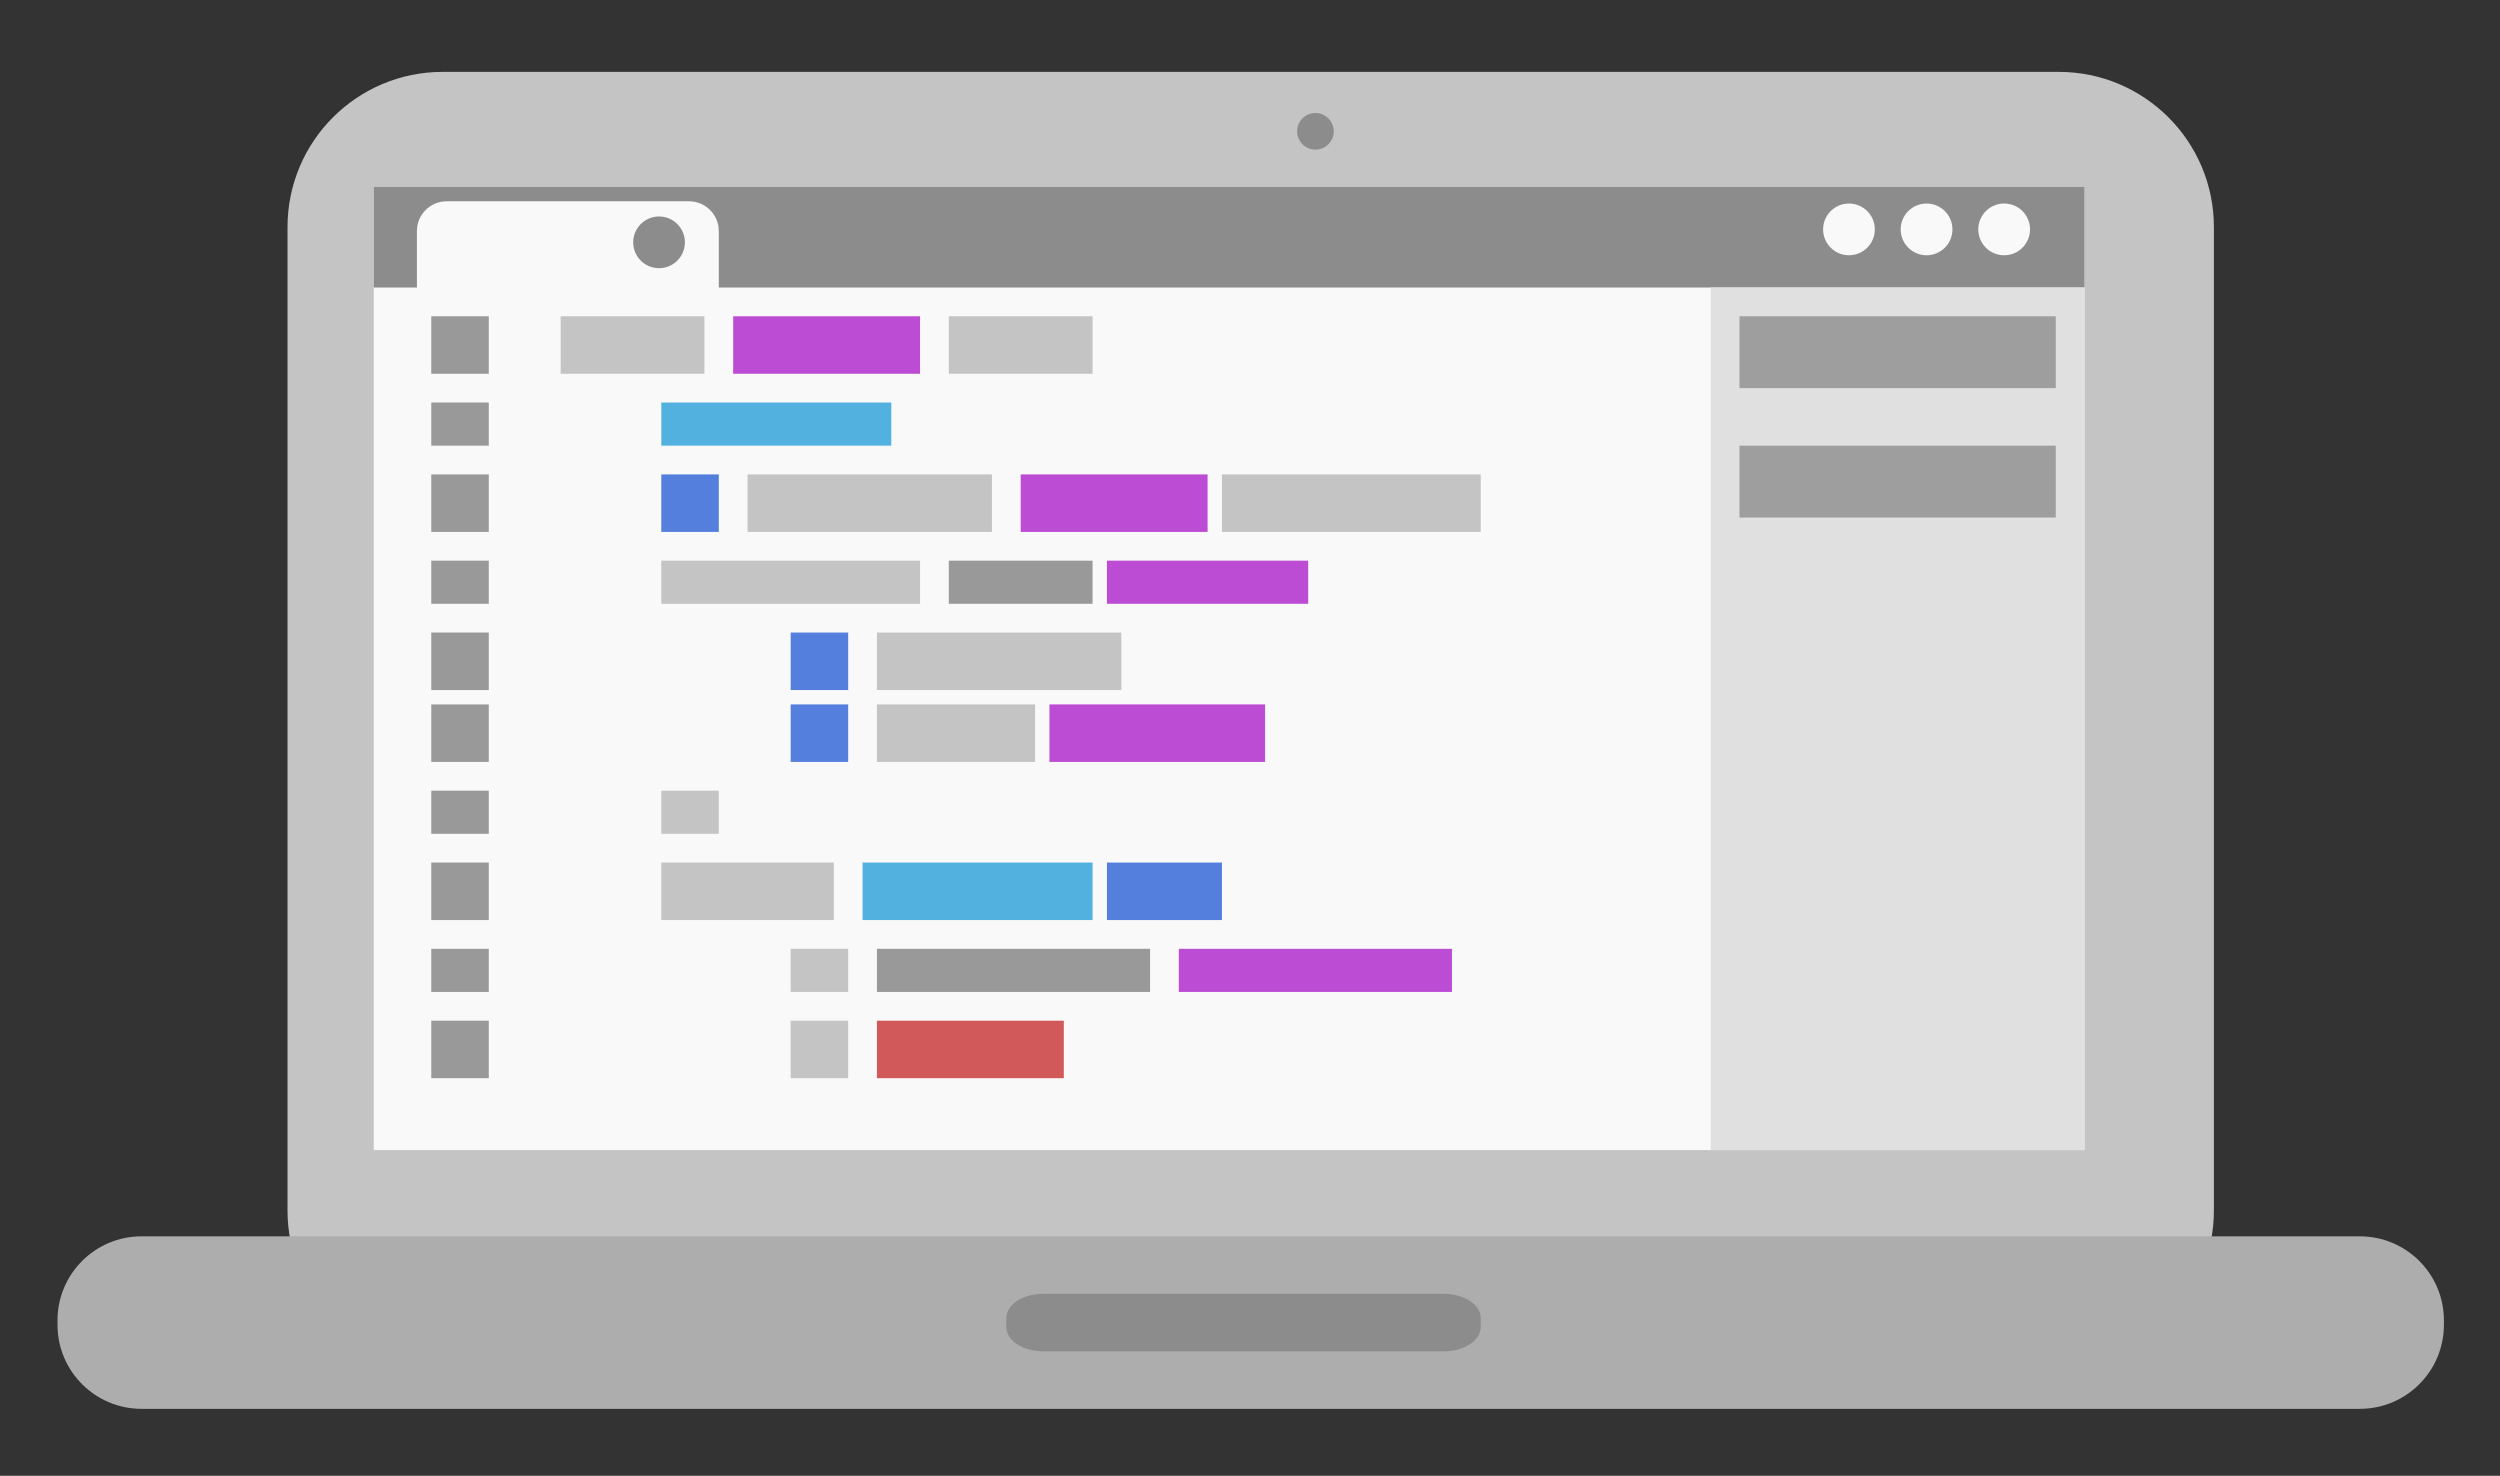<?xml version="1.0" encoding="utf-8"?>
<!-- Generator: Adobe Illustrator 16.0.0, SVG Export Plug-In . SVG Version: 6.00 Build 0)  -->
<!DOCTYPE svg PUBLIC "-//W3C//DTD SVG 1.1//EN" "http://www.w3.org/Graphics/SVG/1.1/DTD/svg11.dtd">
<svg version="1.1" id="Capa_1" xmlns="http://www.w3.org/2000/svg" xmlns:xlink="http://www.w3.org/1999/xlink" x="0px" y="0px"
	 width="173.902px" height="102.656px" viewBox="0 0 173.902 102.656" enable-background="new 0 0 173.902 102.656"
	 xml:space="preserve">
<rect x="0" y="0" width="173.902" height="102.656" fill="#333333" stroke="none"/>
<g>
	<g>
		<path fill="#C4C4C4" d="M154,84.204C154,90.167,149.167,95,143.204,95H30.796C24.833,95,20,90.167,20,84.204V15.796
			C20,9.833,24.833,5,30.796,5h112.408C149.167,5,154,9.833,154,15.796V84.204z"/>
		<rect x="26" y="13" fill="#F9F9F9" width="119" height="67"/>
		<circle fill="#8C8C8C" cx="91.503" cy="9.135" r="1.274"/>
		<rect x="26" y="13" fill="#8C8C8C" width="119" height="7"/>
		<circle fill="#F9F9F9" cx="139.411" cy="15.957" r="1.8"/>
		<circle fill="#F9F9F9" cx="134.013" cy="15.957" r="1.8"/>
		<circle fill="#F9F9F9" cx="128.615" cy="15.957" r="1.799"/>
		<path fill="#F9F9F9" d="M50,19.923C50,21.07,49.07,22,47.923,22H31.077C29.93,22,29,21.07,29,19.923v-3.846
			C29,14.93,29.93,14,31.077,14h16.846C49.07,14,50,14.93,50,16.077V19.923z"/>
		<circle fill="#8C8C8C" cx="45.844" cy="16.857" r="1.799"/>
		<rect x="30" y="71" fill="#999999" width="4" height="4"/>
		<rect x="30" y="66" fill="#999999" width="4" height="3"/>
		<rect x="30" y="60" fill="#999999" width="4" height="4"/>
		<rect x="46" y="55" fill="#C4C4C4" width="4" height="3"/>
		<rect x="30" y="55" fill="#999999" width="4" height="3"/>
		<rect x="30" y="49" fill="#999999" width="4" height="4"/>
		<rect x="30" y="44" fill="#999999" width="4" height="4"/>
		<rect x="77" y="60" fill="#547FDD" width="8" height="4"/>
		<rect x="60" y="60" fill="#53B1E0" width="16" height="4"/>
		<rect x="46" y="60" fill="#C4C4C4" width="12" height="4"/>
		<rect x="82" y="66" fill="#BC4CD3" width="19" height="3"/>
		<rect x="61" y="71" fill="#D15959" width="13" height="4"/>
		<rect x="55" y="71" fill="#C4C4C4" width="4" height="4"/>
		<rect x="61" y="66" fill="#999999" width="19" height="3"/>
		<rect x="55" y="66" fill="#C4C4C4" width="4" height="3"/>
		<rect x="77" y="39" fill="#BC4CD3" width="14" height="3"/>
		<rect x="66" y="39" fill="#999999" width="10" height="3"/>
		<rect x="46" y="39" fill="#C4C4C4" width="18" height="3"/>
		<rect x="30" y="39" fill="#999999" width="4" height="3"/>
		<rect x="30" y="33" fill="#999999" width="4" height="4"/>
		<rect x="85" y="33" fill="#C4C4C4" width="18" height="4"/>
		<rect x="71" y="33" fill="#BC4CD3" width="13" height="4"/>
		<rect x="52" y="33" fill="#C4C4C4" width="17" height="4"/>
		<rect x="73" y="49" fill="#BC4CD3" width="15" height="4"/>
		<rect x="61" y="49" fill="#C4C4C4" width="11" height="4"/>
		<rect x="55" y="49" fill="#547FDD" width="4" height="4"/>
		<rect x="61" y="44" fill="#C4C4C4" width="17" height="4"/>
		<rect x="55" y="44" fill="#547FDD" width="4" height="4"/>
		<rect x="46" y="33" fill="#547FDD" width="4" height="4"/>
		<rect x="46" y="28" fill="#53B1E0" width="16" height="3"/>
		<rect x="30" y="28" fill="#999999" width="4" height="3"/>
		<rect x="51" y="22" fill="#BC4CD3" width="13" height="4"/>
		<rect x="66" y="22" fill="#C4C4C4" width="10" height="4"/>
		<rect x="39" y="22" fill="#C4C4C4" width="10" height="4"/>
		<rect x="30" y="22" fill="#999999" width="4" height="4"/>
		<rect x="119" y="20" fill="#E0E0E0" width="26" height="60"/>
		<rect x="121" y="31" fill="#9E9E9E" width="22" height="5"/>
		<rect x="121" y="22" fill="#9E9E9E" width="22" height="5"/>
		<path fill="#ADADAD" d="M170,92.152c0,3.229-2.618,5.848-5.848,5.848H9.848C6.618,98,4,95.382,4,92.152v-0.305
			C4,88.618,6.618,86,9.848,86h154.305c3.229,0,5.848,2.618,5.848,5.848V92.152z"/>
		<path fill="#8C8C8C" d="M103,92.314c0,0.931-1.147,1.686-2.563,1.686H72.563C71.147,94,70,93.245,70,92.314v-0.629
			C70,90.755,71.147,90,72.563,90h27.875c1.415,0,2.563,0.755,2.563,1.686V92.314z"/>
	</g>
</g>
</svg>
